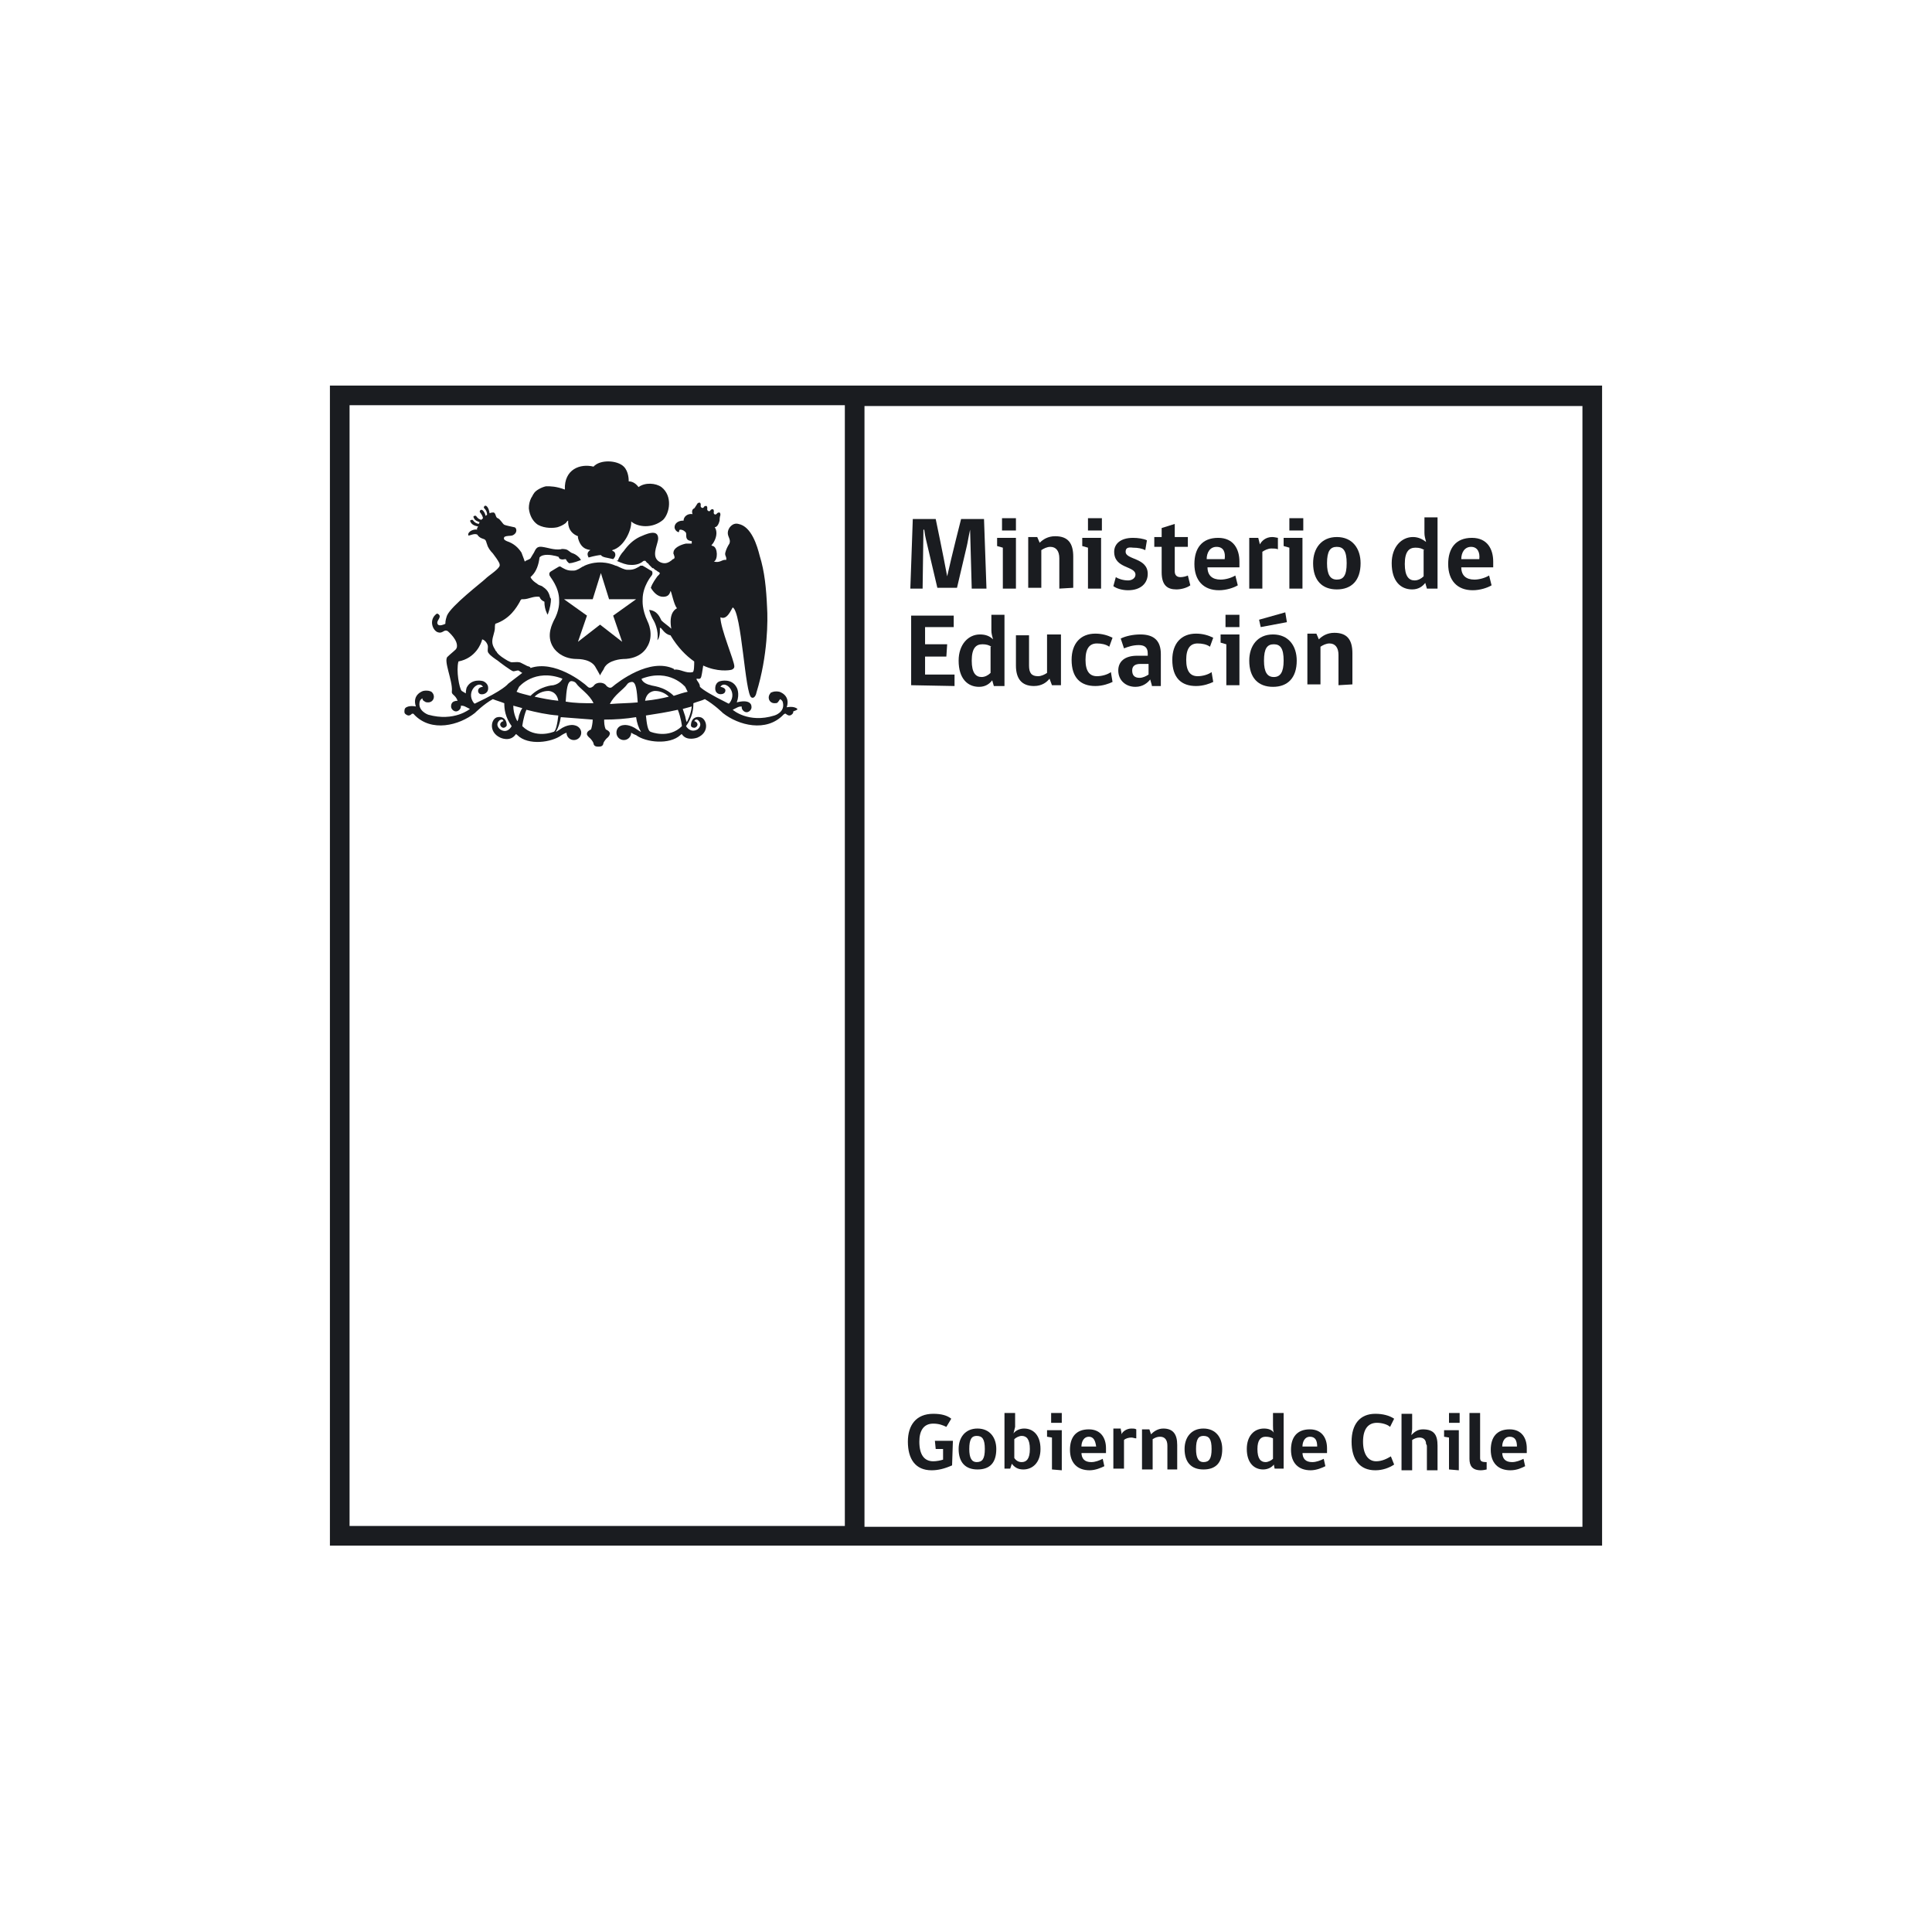 <?xml version="1.0" encoding="utf-8"?>
<!-- Generator: Adobe Illustrator 23.0.3, SVG Export Plug-In . SVG Version: 6.00 Build 0)  -->
<svg version="1.1" id="Capa_1" xmlns="http://www.w3.org/2000/svg" xmlns:xlink="http://www.w3.org/1999/xlink" x="0px" y="0px"
	 viewBox="0 0 236 236" style="enable-background:new 0 0 236 236;" xml:space="preserve">
<style type="text/css">
	.st0{fill:none;}
	.st1{fill:#1A1C20;}
</style>
<g>
	<rect class="st0" width="236" height="236"/>
	<g>
		<path class="st1" d="M116.3,179c-0.9,0.4-1.7,0.6-2.5,0.6c-2,0-2.9-1.4-2.9-3.5c0-2,1-3.4,3.1-3.4c1,0,1.7,0.2,2.2,0.6l-0.6,1
			c-0.4-0.2-0.9-0.4-1.6-0.4c-1.2,0-1.7,0.9-1.7,2.2c0,1.6,0.6,2.4,1.7,2.4c0.4,0,0.9-0.1,1.2-0.2V177h-0.9l-0.1-1h2.2L116.3,179
			L116.3,179z"/>
		<path class="st1" d="M121.7,177c0,1.7-0.8,2.5-2.3,2.5s-2.3-0.9-2.3-2.5c0-1.4,0.8-2.5,2.3-2.5C120.9,174.5,121.7,175.6,121.7,177
			 M120.3,177c0-1.2-0.3-1.6-1-1.6c-0.6,0-0.9,0.4-0.9,1.6c0,1.1,0.3,1.6,0.9,1.6C120,178.6,120.3,178.2,120.3,177"/>
		<path class="st1" d="M123.8,175.1c0.2-0.3,0.7-0.6,1.3-0.6c1.1,0,2,0.8,2,2.5s-1,2.5-2.1,2.5c-0.7,0-1.1-0.3-1.4-0.7l-0.2,0.6
			h-0.7v-6.8h1.3v1.7L123.8,175.1z M123.9,178.1c0.2,0.3,0.5,0.5,0.9,0.5c0.6,0,1-0.4,1-1.6c0-1.2-0.4-1.6-1-1.6
			c-0.3,0-0.7,0.2-0.9,0.4V178.1z"/>
		<path class="st1" d="M128.5,179.5v-3.9l-0.6-0.1v-0.8h1.8v4.9L128.5,179.5L128.5,179.5z M128.4,172.6h1.3v1.2h-1.3V172.6z"/>
		<path class="st1" d="M132.1,177.4c0,0.8,0.4,1.2,1.2,1.2c0.5,0,1-0.2,1.4-0.4l0.2,0.9c-0.4,0.2-1.1,0.5-1.8,0.5
			c-1.5,0-2.4-0.9-2.4-2.5c0-1.5,0.7-2.5,2.3-2.5c1.5,0,2.1,1.1,2.1,2.3v0.6h-3V177.4z M133,175.5c-0.6,0-0.9,0.6-0.9,1.2h1.8
			C133.8,176,133.6,175.5,133,175.5"/>
		<path class="st1" d="M138.8,175.7c-0.2,0-0.4-0.1-0.6-0.1c-0.3,0-0.7,0.1-0.9,0.3v3.5H136v-4.9h0.9c0,0.2,0.1,0.4,0.1,0.7l0,0
			c0.1-0.3,0.6-0.7,1.2-0.7c0.3,0,0.4,0,0.6,0.1C138.8,175,138.8,175.3,138.8,175.7"/>
		<path class="st1" d="M142.6,179.5v-2.9c0-0.7-0.3-1.1-0.9-1.1c-0.3,0-0.6,0.1-0.9,0.3v3.7h-1.3v-4.9h0.9l0.2,0.6
			c0.3-0.3,0.8-0.7,1.5-0.7c1.2,0,1.7,0.7,1.7,2v3L142.6,179.5L142.6,179.5z"/>
		<path class="st1" d="M149.3,177c0,1.7-0.8,2.5-2.3,2.5s-2.3-0.9-2.3-2.5c0-1.4,0.8-2.5,2.3-2.5S149.3,175.6,149.3,177 M148,177
			c0-1.2-0.3-1.6-1-1.6c-0.6,0-0.9,0.4-0.9,1.6c0,1.1,0.3,1.6,0.9,1.6C147.7,178.6,148,178.2,148,177"/>
		<path class="st1" d="M155.6,175c-0.1-0.3-0.1-0.5-0.1-0.9v-1.5h1.3v6.8h-1.1l-0.1-0.5c-0.2,0.3-0.7,0.6-1.3,0.6
			c-1.1,0-2-0.8-2-2.5c0-1.6,0.9-2.5,2.1-2.5C155,174.5,155.4,174.7,155.6,175 M155.5,175.7c-0.2-0.1-0.5-0.2-0.9-0.2
			c-0.6,0-1,0.4-1,1.5c0,1.2,0.4,1.6,1,1.6c0.3,0,0.7-0.2,0.9-0.4V175.7z"/>
		<path class="st1" d="M159.1,177.4c0,0.8,0.4,1.2,1.2,1.2c0.5,0,1-0.2,1.4-0.4l0.2,0.9c-0.4,0.2-1.1,0.5-1.8,0.5
			c-1.5,0-2.4-0.9-2.4-2.5c0-1.5,0.7-2.5,2.3-2.5c1.5,0,2.1,1.1,2.1,2.3v0.6h-3V177.4z M160,175.5c-0.6,0-0.9,0.6-0.9,1.2h1.8
			C160.9,176,160.7,175.5,160,175.5"/>
		<path class="st1" d="M168,179.6c-1.9,0-2.9-1.3-2.9-3.5c0-2.1,1-3.4,2.9-3.4c0.9,0,1.7,0.2,2.3,0.6l-0.5,1c-0.3-0.3-1-0.5-1.6-0.5
			c-1.1,0-1.7,0.8-1.7,2.3s0.6,2.4,1.6,2.4c0.7,0,1.3-0.3,1.8-0.6l0.4,1C169.7,179.3,168.9,179.6,168,179.6"/>
		<path class="st1" d="M171.2,179.5v-6.8h1.3v1.8c0,0.3-0.1,0.7-0.1,0.8c0.3-0.3,0.7-0.7,1.4-0.7c1.4,0,1.8,0.7,1.8,2v3h-1.3v-2.9
			c0-0.1,0-0.2-0.1-0.3c0-0.5-0.3-0.8-0.8-0.8c-0.3,0-0.6,0.1-0.9,0.3v3.7h-1.3V179.5z"/>
		<path class="st1" d="M177,179.5v-3.9l-0.6-0.1v-0.8h1.8v4.9L177,179.5L177,179.5z M177,172.6h1.3v1.2H177V172.6z"/>
		<path class="st1" d="M179.5,178.2v-5.6h1.3v5.5c0,0.4,0.2,0.5,0.8,0.5v0.9c0,0-0.4,0.1-0.7,0.1C179.8,179.6,179.5,179,179.5,178.2
			"/>
		<path class="st1" d="M183.5,177.4c0,0.8,0.4,1.2,1.2,1.2c0.5,0,1-0.2,1.4-0.4l0.2,0.9c-0.4,0.2-1,0.5-1.8,0.5
			c-1.5,0-2.4-0.9-2.4-2.5c0-1.5,0.7-2.5,2.3-2.5c1.5,0,2.1,1.1,2.1,2.3v0.6h-3V177.4z M184.4,175.5c-0.6,0-0.9,0.6-0.9,1.2h1.8
			C185.3,176,185.1,175.5,184.4,175.5"/>
	</g>
	<path class="st1" d="M193.3,47.1H42.7h-2.4v2.4v136.9v2.4h2.4h150.6h2.4v-2.4V49.5v-2.4H193.3z M42.7,49.5h60.5v136.9H42.7V49.5z
		 M193.3,186.5h-87.7V49.6h87.7V186.5z"/>
	<path class="st1" d="M74.9,68.3c0.1-0.1,0.4-0.4,0.2-0.8c-0.1-0.2-0.4-0.2-0.3-0.3c1.5-0.4,2.4-2.6,2.3-3.5
		c0.8,0.7,2.6,0.9,3.9-0.2c0.8-0.8,1.2-2.9-0.2-4c-0.7-0.5-2-0.6-2.8,0c-0.3-0.4-0.7-0.7-1.2-0.7c0-0.2,0-1.2-0.6-1.8
		c-0.8-0.8-2.9-0.9-3.7,0c-1.6-0.4-3.6,0.3-3.5,2.8c-1.1-0.4-1.7-0.4-2.3-0.4c-0.5,0.1-1.3,0.5-1.5,0.9c-0.1,0.1-0.2,0.4-0.3,0.5
		c-0.2,0.4-0.3,0.8-0.3,1.3c0.1,0.9,0.5,1.6,1.1,2c0.9,0.5,2,0.4,2.4,0.3c0.3-0.1,0.6-0.2,1-0.5c0.1-0.1,0.2-0.3,0.3-0.3
		c0,0.2-0.1,1.4,1.2,1.9c0,0.1,0,0.1,0,0.2c0.4,1.6,1.5,1.4,1.5,1.5c-0.5,0.3-0.3,0.7-0.2,0.9c0.7-0.2,1.3-0.3,1.5-0.3
		C73.6,68.1,74.1,68.1,74.9,68.3z"/>
	<path class="st1" d="M78.5,73.2c0-1.6,1.1-2.9,1.1-2.9c0.1-0.1,0.1-0.3,0.1-0.3c0-0.2-0.1-0.3-0.2-0.3c-0.3-0.2-1-0.6-1-0.6h-0.1
		h-0.1c-0.1,0-0.1,0-0.2,0.1c-0.2,0.1-0.6,0.4-1.2,0.4c-0.1,0-0.2,0-0.3,0c-0.3,0-0.9-0.3-0.9-0.3c-0.2-0.1-0.4-0.2-0.5-0.2l0,0
		c-0.9-0.4-1.7-0.4-1.9-0.4c-0.2,0-1,0-1.9,0.4l0,0c0,0-0.1,0.1-0.2,0.1l-0.5,0.3c-0.2,0.1-0.4,0.2-0.6,0.2c-0.1,0-0.2,0-0.3,0
		c-0.6,0-1-0.3-1.2-0.4c-0.1-0.1-0.2-0.1-0.2-0.1h-0.1l0,0c0,0-0.7,0.4-1,0.6c0,0-0.2,0.1-0.2,0.3c0,0.1,0,0.2,0.1,0.3
		c0,0.1,1.1,1.3,1.1,2.9c0,0.2,0.1,1.2-0.7,2.6c0,0.1-1,1.7,0,3.2c0,0,0.8,1.4,2.9,1.4c0.2,0,1.8,0,2.3,1.1c0,0,0.3,0.5,0.4,0.7
		l0.1,0.2l0.1-0.2c0.1-0.2,0.4-0.6,0.4-0.7c0.5-1,2.2-1.1,2.3-1.1c2.2,0,2.9-1.4,2.9-1.4c1-1.5,0.1-3.2,0.1-3.2
		C78.4,74.4,78.5,73.4,78.5,73.2z M77.7,73.2l-2.8,2l1.1,3.2l-2.7-2.1l-2.7,2.1l1.1-3.2l-2.8-2l0,0h3.5l1-3.2l1,3.2H77.7L77.7,73.2z
		"/>
	<path class="st1" d="M79.2,68.8c0.1,0,0.1,0.1,0.2,0.2C79.3,68.9,79.2,68.8,79.2,68.8z"/>
	<path class="st1" d="M80.2,69.6c-0.1-0.1-0.2-0.2-0.4-0.3C80,69.4,80.1,69.5,80.2,69.6L80.2,69.6z"/>
	<path class="st1" d="M79.5,69c0.1,0.1,0.2,0.2,0.3,0.3C79.7,69.2,79.6,69.1,79.5,69z"/>
	<path class="st1" d="M97.4,86.6c-0.4-0.4-1.3-0.2-1.3-0.2c0.5-1.5-0.9-1.9-0.9-1.9c-0.5-0.1-0.8,0-1,0.1l0,0l0,0c0,0-0.1,0-0.1,0.1
		c-0.1,0.1-0.2,0.3-0.2,0.5c0,0.4,0.3,0.7,0.7,0.7c0.2,0,0.3,0,0.4-0.1s0.2-0.3,0.3-0.4c0.2,0.1,0.3,0.3,0.3,0.3
		c0.4,1.3-1,1.7-1,1.7c-3.2,1-5.1-0.7-5.1-0.7l0.6-0.3c0.2-0.1,0.4-0.1,0.5-0.1v0.1c0,0.3,0.3,0.6,0.6,0.6c0.3,0,0.6-0.3,0.6-0.6
		c0-0.3-0.1-0.4-0.1-0.4c-0.4-0.6-1.7-0.2-1.7-0.2c0.4-1.1,0-1.8,0-1.8c-0.6-1.2-2-0.8-2-0.8c-0.5,0.1-0.6,0.6-0.6,0.6
		c-0.2,1,0.6,1,0.6,1c0.6,0,0.6-0.4,0.6-0.4c0.1-0.4-0.6-0.5-0.6-0.5c0.5-0.9,2.2,0.6,1.1,2c-0.1,0.1-0.2,0-0.2,0c-2-1-3-1.6-3.4-2
		c0-0.5-0.5-0.8-0.4-1c0.1,0,0.4,0.1,0.5-0.1c0.1-0.1,0.2-0.9,0.3-1.5c1.7,0.8,3.2,0.6,3.5,0.5c0.2-0.1,0.3-0.2,0.3-0.4
		c0-0.7-1.7-4.6-1.7-6c0.8,0.4,1.3-0.9,1.5-1.2c1.1,0.5,1.5,10.7,2.3,11c0.4,0.2,0.6-0.5,0.6-0.6c1.4-4.5,1.4-8.9,1.3-10.4
		c-0.1-2.3-0.3-4.4-0.9-6.3c-0.3-1.2-1-3.6-2.6-3.9c-0.7-0.2-1.3,0.5-1.3,1.1c0,0.5,0.4,0.8,0.2,1.3c-0.2,0.3-0.4,0.7-0.5,1.1
		s0.2,0.5,0.1,0.9c-0.5-0.1-0.7,0.4-1.5,0.2c0.5-0.2,0.5-1.7-0.1-1.9c-0.1,0-0.2-0.1-0.2-0.1s0.2-0.2,0.3-0.4
		c0.4-0.7,0.4-1.4,0.1-1.8c0.3,0,0.5-0.4,0.6-0.8l0,0l0,0l0,0c0-0.1,0-0.4,0.1-0.7c0-0.1,0-0.2-0.1-0.3c-0.1,0-0.2,0-0.3,0.1
		c-0.2,0.3-0.5,0.1-0.4-0.2c0-0.1,0-0.2-0.1-0.3c-0.1,0-0.2,0-0.3,0.1c-0.1,0.3-0.5,0.1-0.4-0.2c0-0.1,0-0.2-0.1-0.3
		c-0.1,0-0.2,0-0.3,0.1c-0.1,0.3-0.5,0.1-0.4-0.2c0-0.1,0-0.2-0.1-0.3c-0.1,0-0.2,0-0.3,0.1c-0.2,0.3-0.3,0.5-0.4,0.6
		c-0.3,0.1-0.3,0.5-0.2,0.7c-0.6-0.1-1.1,0.3-1.1,0.8h-0.1c-0.5,0-1,0.3-1,0.8c0,0.3,0.3,0.6,0.5,0.6c0.1,0,0-0.3,0.2-0.3
		c0.3,0,0.6,0.2,0.7,0.4c0.1,0.3-0.2,0.9,0.7,1c0,0,0,0.1,0,0.3c-0.3,0-0.4,0-0.7,0c-0.5,0.1-1.3,0.4-1.5,0.9c0,0.1-0.1,0.3,0,0.4
		c0,0.1,0.1,0.2,0.1,0.4c0,0.1-0.1,0.2-0.2,0.2c-0.2,0.2-0.6,0.5-1,0.5s-0.8-0.2-1-0.5c-0.5-0.7,0.2-2,0.2-2.5
		c0-1.3-1.6-0.5-2.3-0.2c-0.8,0.4-1.4,1-1.9,1.7c-0.3,0.3-0.6,0.8-0.7,1.1c0,0.1-0.1,0.1-0.2,0.1C76,68.8,76.5,69,77,69
		c0,0,0.9,0.1,1.5-0.4c0,0,0.1-0.1,0.2-0.1s0.2,0,0.2,0.1c0,0,0.1,0.1,0.2,0.2c0.1,0,0.1,0.1,0.2,0.2l0.1,0.1
		c0.1,0.1,0.2,0.2,0.3,0.3c0,0,0,0,0.1,0c0.1,0.1,0.2,0.2,0.4,0.3l0,0c0.1,0.1,0.3,0.2,0.3,0.2l0,0c0,0,0,0,0.1,0.1
		c0,0,0,0.1-0.1,0.2c0,0-0.1,0.1-0.2,0.2c-0.2,0.3-0.6,0.8-0.8,1.4c0.3,0.5,0.8,1.1,1.5,1.1c0.6,0,0.8-0.3,0.9-0.7l0,0
		c0.1-0.1,0.4,1.7,0.8,2.1c-0.4,0.2-1,0.8-0.7,2.5c-0.3-0.3-0.9-0.7-1.2-1c-0.2-0.4-0.5-1.2-1.5-1.3c0.1,0.4,0.3,0.9,0.6,1.4
		c0,0,0.6,1.1,0.4,2.3c0.4-0.4,0.3-1.5,0.3-1.5h0.1c0.1,0,0.5,0.8,1.2,0.9c0.9,1.5,1.9,2.5,2.9,3.2c0,0.4,0,1.3-0.2,1.3
		c-0.8,0.2-1.5-0.4-2.2-0.3c-0.1,0-0.1-0.1-0.1-0.1c-2.9-1.4-6.8,1.6-7.5,2.2c-0.3,0.3-0.7-0.1-0.7-0.1c-0.2-0.3-0.5-0.4-0.8-0.4
		s-0.6,0.1-0.8,0.4c0,0-0.4,0.4-0.7,0.1c-0.6-0.6-4.1-3.3-7-2.3c0-0.2-0.4-0.2-0.5-0.3c-0.2-0.1-0.4-0.2-0.6-0.3
		c-0.3-0.2-0.8-0.1-1.2-0.1c-0.1,0-0.3-0.1-0.5-0.2c-0.5-0.3-1-0.6-1.3-1c0-0.1-0.2-0.2-0.2-0.3c-0.1-0.2-0.2-0.3-0.3-0.6
		c-0.2-0.6,0.1-1.2,0.2-1.7c0.1-0.4,0-0.5,0.1-0.9c1.8-0.6,2.6-2,3-2.7c0-0.1,0.2-0.3,0.2-0.3c0.1,0,0.2,0,0.2,0
		c0.7,0,1.2-0.4,2-0.3c0,0,0.1,0.4,0.6,0.6c0,0.5,0.1,1,0.3,1.4c0,0.1,0.1,0.1,0.1,0.2c0.3-0.8,0.4-1.5,0.4-1.9c0,0,0-0.1-0.1-0.2
		c-0.2-0.9-0.6-1.1-1-1.4c-0.2-0.1-0.4-0.1-0.6-0.3c-0.3-0.2-0.6-0.4-0.8-0.8c0,0,0.1-0.1,0.2-0.2c0.5-0.5,0.8-1.3,0.9-2.2
		c0.4-0.5,1.5-0.3,1.9-0.2c0.1,0,0.3,0.1,0.4,0.1c0.1,0.1,0.1,0.3,0.3,0.3c0.2,0.1,0.4,0,0.6,0c0.1,0.1,0.1,0.2,0.2,0.3
		c0,0,0.1,0.1,0.2,0.2c0.5,0,1.2-0.3,1.5-0.4c0,0-0.1,0-0.1-0.1c-0.2-0.3-0.6-0.6-0.9-0.7c-0.4-0.1-0.5-0.4-0.9-0.5
		c-0.1,0-0.4-0.1-0.6,0c-0.9,0.1-1.5-0.2-2.3-0.3c-0.8-0.1-0.8,0.5-1.1,0.9c-0.1,0.2-0.2,0.3-0.3,0.5c-0.2,0.2-0.5,0.2-0.7,0.4
		L64,68.3c-0.1-0.3-0.2-0.5-0.3-0.8c-0.4-0.6-0.9-1.1-1.8-1.4c-0.2-0.1-0.2-0.1-0.3-0.2s0-0.3,0-0.3c0.3-0.2,0.7-0.1,1-0.2
		c0.7-0.3,0.5-1,0.2-1c-0.4-0.1-1-0.2-1.2-0.3c-0.2-0.1-0.5-0.7-0.8-0.8s-0.2-0.6-0.5-0.7c-0.1,0-0.3,0-0.5,0.1
		c0-0.1-0.1-0.7-0.4-0.9c-0.2-0.1-0.3,0.1-0.3,0.2c0,0.1,0.4,0.3,0.4,0.9c-0.1,0-0.1,0.1-0.2,0.1c0-0.2-0.2-0.6-0.4-0.7
		c-0.2-0.1-0.3,0.1-0.3,0.2c0,0.1,0.3,0.3,0.4,0.8c-0.1,0.1-0.1,0.1-0.2,0.2c-0.5-0.1-0.6-0.5-0.7-0.5c-0.1,0-0.4,0-0.2,0.3
		c0.1,0.3,0.5,0.4,0.7,0.5c-0.1,0.1-0.1,0.1-0.1,0.2c-0.6-0.1-0.7-0.5-0.8-0.5s-0.4,0-0.2,0.3c0.2,0.4,0.8,0.5,0.9,0.5
		c-0.1,0.2-0.2,0.3-0.1,0.4c-0.4-0.1-1.2,0.2-1.1,0.7c0.1,0.1,0.7-0.3,1.1-0.1c0.3,0.5,0.8,0.5,0.9,0.6c0.2,0.1,0.2,0.4,0.3,0.6
		c0.1,0.4,0.4,0.8,0.7,1.1c0.3,0.4,0.6,0.8,0.8,1.2c0,0.1,0.1,0.2,0,0.4c-0.3,0.5-1.3,1.1-1.7,1.5s-4.2,3.3-4.7,4.5
		c-0.1,0.3-0.2,0.6-0.2,1c-0.2,0.1-0.7,0.3-0.9,0.1c-0.3-0.4,0.3-0.7,0.2-1.1c-0.1-0.2-0.3-0.3-0.4-0.2c-0.9,0.7-0.5,1.9,0.1,2.2
		c0.7,0.3,0.8-0.4,1.3-0.1c0.1,0.1,1.3,1.1,1.1,2l-0.1,0.2c-0.3,0.3-0.7,0.6-1,0.9c-0.6,0.4,0.6,2.9,0.5,4.2
		c-0.1,0.5,0.4,0.4,0.7,1.2c-0.3,0-0.6,0.1-0.7,0.3c0,0-0.1,0.1-0.1,0.4s0.3,0.6,0.6,0.6s0.6-0.3,0.6-0.6v-0.1c0.1,0,0.3,0,0.5,0.1
		l0.6,0.3c0,0-1.9,1.6-5.1,0.7c0,0-1.4-0.5-1-1.7c0,0,0.1-0.2,0.3-0.3c0,0.2,0.1,0.3,0.3,0.4c0.1,0.1,0.3,0.1,0.4,0.1
		c0.4,0,0.7-0.3,0.7-0.7c0-0.2-0.1-0.4-0.2-0.5l-0.1-0.1l0,0l0,0c-0.2-0.1-0.5-0.2-1-0.1c0,0-1.4,0.4-0.9,1.9c0,0-0.9-0.2-1.3,0.2
		c0,0-0.1,0.1-0.1,0.4l0,0l0,0c0,0.1,0,0.2,0.1,0.3c0.1,0.1,0.3,0.2,0.4,0.2c0.2,0,0.3-0.1,0.4-0.2l0,0c0,0,0.2-0.1,0.3,0.1
		c2.1,2.2,5.5,1.3,7.4-0.2c0,0,1.1-1.1,2.2-1.7c0.5,0.2,0.9,0.3,1.4,0.5c0,0.7,0.1,1.7,0.9,2.8c0,0-0.5,1-1.4,0.4
		c0,0-0.7-0.5-0.1-1.1c0,0,0.4-0.3,0.5,0.1c-0.2,0-0.4,0.2-0.4,0.4c0,0.2,0.2,0.4,0.4,0.4s0.4-0.2,0.4-0.3c0-0.1,0-0.5-0.3-0.8
		c0,0-0.3-0.3-0.8-0.2c-0.8,0.1-1.2,1.8,0.3,2.5c0,0,1.2,0.6,1.9-0.4c0,0,0-0.1,0.2,0.1c1.3,1.3,4.2,0.9,5.4,0c0,0,0.3-0.2,0.6-0.3
		c0,0.5,0.4,0.9,0.9,0.9S71,90,71,89.5c0-0.4-0.3-0.8-0.8-0.9c0,0-0.6-0.2-1.5,0.3c0,0-0.9,0.6-0.8,0.5c0.3-0.5,0.5-1.1,0.6-1.8
		c1.3,0.1,2.6,0.2,3.9,0.3c0,0.4-0.1,0.9-0.2,1.2c0,0-0.5,0.2-0.5,0.5c0,0-0.1,0.2,0.4,0.6c0,0,0.3,0.3,0.4,0.6c0,0,0,0.4,0.5,0.4
		h0.1h0.1c0.5,0,0.5-0.4,0.5-0.4c0.1-0.3,0.4-0.6,0.4-0.6c0.4-0.3,0.4-0.6,0.4-0.6c0-0.3-0.5-0.5-0.5-0.5c-0.2-0.4-0.2-0.9-0.2-1.2
		c1.4,0,2.7-0.1,3.9-0.3c0.1,0.7,0.3,1.3,0.6,1.8c0.1,0.1-0.8-0.5-0.8-0.5c-0.9-0.5-1.4-0.3-1.5-0.3c-0.4,0.1-0.7,0.4-0.7,0.9
		s0.4,0.9,0.9,0.9s0.9-0.4,0.9-0.9c0.3,0.2,0.6,0.3,0.6,0.3c1.2,0.9,4.1,1.2,5.4,0c0.2-0.2,0.2-0.1,0.2-0.1c0.6,0.9,1.9,0.4,1.9,0.4
		c1.6-0.7,1.1-2.4,0.3-2.5c-0.5-0.1-0.8,0.2-0.8,0.2c-0.3,0.3-0.3,0.7-0.3,0.8c0,0.2,0.2,0.3,0.4,0.3c0.2,0,0.4-0.2,0.4-0.4
		c0-0.2-0.2-0.4-0.4-0.4c0.2-0.4,0.5-0.1,0.5-0.1c0.6,0.6-0.1,1.1-0.1,1.1c-0.9,0.5-1.4-0.4-1.4-0.4c0.8-1.1,0.9-2.1,0.9-2.8
		c0.5-0.2,1-0.3,1.4-0.5c1.2,0.7,2.2,1.7,2.2,1.7c1.9,1.5,5.3,2.4,7.4,0.2c0.2-0.2,0.3-0.1,0.3-0.1l0,0c0.1,0.1,0.3,0.2,0.4,0.2
		c0.2,0,0.3-0.1,0.4-0.2s0.1-0.2,0.1-0.3l0,0l0,0C97.5,86.7,97.4,86.6,97.4,86.6z M58.1,85.9c0,0-0.1,0.1-0.2,0
		c-1.1-1.4,0.6-2.9,1.1-2c0,0-0.6,0-0.6,0.5c0,0,0,0.5,0.6,0.4c0,0,0.8-0.1,0.6-1c0,0-0.1-0.4-0.6-0.6c0,0-1.4-0.4-2,0.8
		c0,0-0.1,0.3-0.1,0.7c-0.2-0.1-0.3-0.2-0.5-0.3c-0.3-0.3-0.7-2.5-0.4-3.6c2.1-0.4,2.8-2.2,2.9-2.7c0.4,0.1,0.7,0.6,0.7,0.9
		s-0.1,0.6,0.1,0.8c0.2,0.3,0.8,0.7,1.1,0.9c0.1,0.1,1.7,1.3,1.9,1.3s0.4-0.1,0.6-0.1c0.1,0,0.1,0.1,0.2,0.1c0,0,0.1,0.1,0.3,0.2
		c-0.4,0.3-0.9,0.7-1.7,1.3C62,83.6,61.5,84.3,58.1,85.9z M63.4,87.4c0,0-0.1,0.6-0.2,0.7c0,0-0.5-0.8-0.5-1.9
		c0.4,0.1,0.7,0.2,1.1,0.3C63.6,86.8,63.5,87.1,63.4,87.4z M67.6,89.4c0,0-2.2,0.9-3.8-0.7c0,0,0.1-1,0.5-2c1.2,0.3,2.5,0.6,3.9,0.7
		C68.1,88.3,67.9,89.4,67.6,89.4z M65.3,85.1c0.4-0.4,1-0.7,1.7-0.7c0,0,1,0,1.2,1.2C67.2,85.5,66.2,85.3,65.3,85.1z M67.6,83.7
		c-0.1,0-1.6,0.1-2.8,1.3c-0.7-0.2-1.3-0.3-1.7-0.5c0.1-0.2,0.2-0.4,0.3-0.6c0,0,1.9-2.3,5.3-1C68.7,82.9,68.5,83.5,67.6,83.7z
		 M69.1,85.7c0.1-1.4,0.2-2.5,0.7-2.5c0,0,0.4,0,0.6,0.3c0.4,0.6,1.6,1.3,2.1,2.4C71.3,85.9,70.2,85.9,69.1,85.7z M74.5,86
		c0.5-1.1,1.7-1.8,2.1-2.4c0.2-0.3,0.6-0.3,0.6-0.3c0.5,0,0.6,1.1,0.7,2.5C76.9,85.9,75.7,85.9,74.5,86z M78.4,82.9
		c3.4-1.3,5.3,1,5.3,1c0.1,0.2,0.2,0.4,0.3,0.6c-0.5,0.1-1.1,0.3-1.7,0.5c-1.2-1.2-2.7-1.2-2.8-1.3C78.5,83.5,78.3,82.9,78.4,82.9z
		 M80,84.4c0.7,0,1.3,0.3,1.7,0.7c-0.8,0.2-1.8,0.4-2.9,0.5C79,84.4,80,84.4,80,84.4z M79.5,89.4c-0.4-0.1-0.5-1.1-0.6-2
		c1.3-0.2,2.6-0.4,3.9-0.7c0.4,1,0.5,2,0.5,2C81.7,90.3,79.5,89.4,79.5,89.4z M83.9,88.2c-0.1-0.1-0.2-0.7-0.2-0.7
		c-0.1-0.3-0.2-0.6-0.3-0.9c0.4-0.1,0.7-0.2,1.1-0.3C84.4,87.3,83.9,88.2,83.9,88.2z"/>
	<g>
		<path class="st1" d="M118.7,71.9l-0.2-7.2l0,0c-0.2,0.9-0.3,1.6-0.4,2l-1.2,5.1h-2.4l-1.2-5.1c-0.1-0.5-0.3-1.1-0.4-2h-0.1
			l-0.1,7.2h-1.5l0.3-8.5h2.8c0,0,0.9,4.3,1.4,7l0,0c0.6-2.7,1.7-7,1.7-7h2.8l0.3,8.5H118.7z"/>
		<path class="st1" d="M122.5,71.9v-5l-0.7-0.2v-1h2.3v6.2H122.5z M122.4,63.3h1.7v1.5h-1.7V63.3z"/>
		<path class="st1" d="M129.4,71.9v-3.7c0-0.9-0.4-1.4-1.1-1.4c-0.4,0-0.8,0.2-1.1,0.4v4.6h-1.6v-6.2h1.1l0.3,0.7
			c0.4-0.4,1-0.8,1.9-0.8c1.6,0,2.2,0.9,2.2,2.5v3.8L129.4,71.9L129.4,71.9z"/>
		<path class="st1" d="M132.9,71.9v-5l-0.7-0.2v-1h2.3v6.2H132.9z M132.9,63.3h1.7v1.5h-1.7V63.3z"/>
		<path class="st1" d="M137.5,67.4c0,1,2.7,0.7,2.7,2.7c0,1.1-0.8,2-2.4,2c-0.7,0-1.4-0.2-1.8-0.5l0.3-1.1c0.3,0.2,0.9,0.4,1.5,0.4
			c0.5,0,0.9-0.3,0.9-0.7c0-1.1-2.6-0.7-2.6-2.8c0-0.9,0.7-1.7,2.3-1.7c0.6,0,1.3,0.1,1.7,0.3l-0.2,1.2c-0.4-0.2-0.9-0.3-1.5-0.3
			C137.7,66.8,137.5,67,137.5,67.4z"/>
		<path class="st1" d="M143.7,72c-1.1,0-1.8-0.5-1.8-2.1v-3.1H141v-1.2h0.9v-1.1l1.6-0.5v1.6h1.6v1.2h-1.6v3c0,0.4,0.2,0.7,0.7,0.7
			c0.3,0,0.7-0.1,0.9-0.2l0.3,1.2C145,71.8,144.3,72,143.7,72z"/>
		<path class="st1" d="M147.5,69.3c0,1,0.6,1.5,1.6,1.5c0.6,0,1.3-0.2,1.8-0.5l0.3,1.2c-0.5,0.3-1.4,0.6-2.3,0.6c-1.9,0-3-1.2-3-3.2
			c0-1.9,0.9-3.2,2.9-3.2c1.9,0,2.6,1.4,2.6,2.9v0.7H147.5z M148.6,66.8c-0.8,0-1.2,0.7-1.2,1.5h2.2
			C149.7,67.5,149.5,66.8,148.6,66.8z"/>
		<path class="st1" d="M156.1,67.1c-0.2-0.1-0.5-0.1-0.8-0.1c-0.4,0-0.8,0.2-1.1,0.4v4.5h-1.6v-6.2h1.1l0.2,0.8l0,0
			c0.2-0.4,0.7-0.9,1.5-0.9c0.3,0,0.6,0.1,0.7,0.1L156.1,67.1z"/>
		<path class="st1" d="M157.5,71.9v-5l-0.7-0.2v-1h2.3v6.2H157.5z M157.5,63.3h1.7v1.5h-1.7V63.3z"/>
		<path class="st1" d="M166.2,68.8c0,2.1-1.1,3.2-2.9,3.2c-1.8,0-2.9-1.1-2.9-3.2c0-1.8,1-3.2,2.9-3.2
			C165.2,65.6,166.2,67,166.2,68.8z M164.5,68.8c0-1.5-0.4-2-1.2-2s-1.2,0.5-1.2,2c0,1.4,0.4,2,1.2,2S164.5,70.3,164.5,68.8z"/>
		<path class="st1" d="M174.2,66.2c-0.1-0.4-0.2-0.7-0.2-1.1v-1.9h1.6v8.7h-1.3l-0.2-0.7c-0.3,0.4-0.8,0.8-1.6,0.8
			c-1.4,0-2.5-1-2.5-3.2c0-2,1.2-3.2,2.6-3.2C173.3,65.6,173.8,65.9,174.2,66.2z M174,67.2c-0.3-0.2-0.6-0.3-1.1-0.3
			c-0.8,0-1.3,0.5-1.3,2s0.5,2,1.2,2c0.4,0,0.8-0.2,1.1-0.5v-3.2H174z"/>
		<path class="st1" d="M178.5,69.3c0,1,0.6,1.5,1.6,1.5c0.6,0,1.3-0.2,1.8-0.5l0.3,1.2c-0.5,0.3-1.4,0.6-2.3,0.6c-1.9,0-3-1.2-3-3.2
			c0-1.9,0.9-3.2,2.9-3.2c1.9,0,2.6,1.4,2.6,2.9v0.7H178.5z M179.7,66.8c-0.8,0-1.2,0.7-1.2,1.5h2.2
			C180.8,67.5,180.5,66.8,179.7,66.8z"/>
		<path class="st1" d="M111.3,83.7v-8.5h5.2v1.4H113v2.1h2.7l-0.1,1.5H113v2.2h3.6v1.4L111.3,83.7L111.3,83.7z"/>
		<path class="st1" d="M121.3,78.1c-0.1-0.4-0.2-0.7-0.2-1.1v-1.9h1.6v8.7h-1.3l-0.2-0.7c-0.3,0.4-0.8,0.8-1.6,0.8
			c-1.4,0-2.5-1-2.5-3.2c0-2,1.2-3.2,2.6-3.2C120.4,77.5,120.9,77.7,121.3,78.1z M121.1,79c-0.3-0.2-0.6-0.3-1.1-0.3
			c-0.8,0-1.3,0.5-1.3,2s0.5,2,1.2,2c0.4,0,0.8-0.2,1.1-0.5V79H121.1z"/>
		<path class="st1" d="M128.5,83.7l-0.3-0.8c-0.3,0.4-0.9,0.9-1.9,0.9c-1.5,0-2.2-0.9-2.2-2.5v-3.7h1.6v3.7c0,0.9,0.3,1.3,1.1,1.3
			c0.4,0,0.8-0.2,1.1-0.4v-4.7h1.7v6.2H128.5z"/>
		<path class="st1" d="M135.9,83.3c-0.4,0.2-1.2,0.5-2.1,0.5c-1.8,0-2.9-1-2.9-3.2c0-2,1.1-3.2,2.9-3.2c0.8,0,1.5,0.2,2.1,0.5
			l-0.4,1.1c-0.4-0.3-1-0.4-1.5-0.4c-0.9,0-1.4,0.6-1.4,2s0.5,2,1.4,2c0.6,0,1.3-0.2,1.7-0.5L135.9,83.3z"/>
		<path class="st1" d="M140.7,83.7l-0.2-0.7c-0.3,0.4-0.9,0.9-1.8,0.9c-1.2,0-2.1-0.8-2.1-2c0-1.1,0.8-1.8,2.3-1.8h1.3v-0.3
			c0-0.8-0.5-1-1.1-1c-0.7,0-1.3,0.2-1.8,0.4l-0.4-1.2c0.6-0.3,1.5-0.5,2.4-0.5c1.7,0,2.5,0.8,2.5,2.4v3.9h-1.1V83.7z M140.3,81.1
			h-1c-0.7,0-1,0.3-1,0.8c0,0.6,0.3,0.9,0.9,0.9c0.4,0,0.8-0.2,1.1-0.4V81.1z"/>
		<path class="st1" d="M148.2,83.3c-0.4,0.2-1.2,0.5-2.1,0.5c-1.8,0-2.9-1-2.9-3.2c0-2,1.1-3.2,2.9-3.2c0.8,0,1.5,0.2,2.1,0.5
			l-0.4,1.1c-0.4-0.3-1-0.4-1.5-0.4c-0.9,0-1.4,0.6-1.4,2s0.5,2,1.4,2c0.6,0,1.3-0.2,1.7-0.5L148.2,83.3z"/>
		<path class="st1" d="M149.8,83.7v-5l-0.7-0.2v-1h2.3v6.2H149.8z M149.7,75.1h1.7v1.5h-1.7V75.1z"/>
		<path class="st1" d="M158.4,80.7c0,2.1-1.1,3.2-2.9,3.2c-1.8,0-2.9-1.1-2.9-3.2c0-1.8,1-3.2,2.9-3.2S158.4,78.9,158.4,80.7z
			 M154,76.6l-0.2-0.9l3.2-0.9l0.2,1.2L154,76.6z M156.8,80.7c0-1.5-0.4-2-1.2-2s-1.2,0.5-1.2,2c0,1.4,0.4,2,1.2,2
			S156.8,82.1,156.8,80.7z"/>
		<path class="st1" d="M163.5,83.7V80c0-0.9-0.4-1.4-1.1-1.4c-0.4,0-0.8,0.2-1.1,0.4v4.6h-1.6v-6.2h1.1l0.3,0.7
			c0.4-0.4,1-0.8,1.9-0.8c1.6,0,2.2,0.9,2.2,2.5v3.8L163.5,83.7L163.5,83.7z"/>
	</g>
</g>
</svg>
